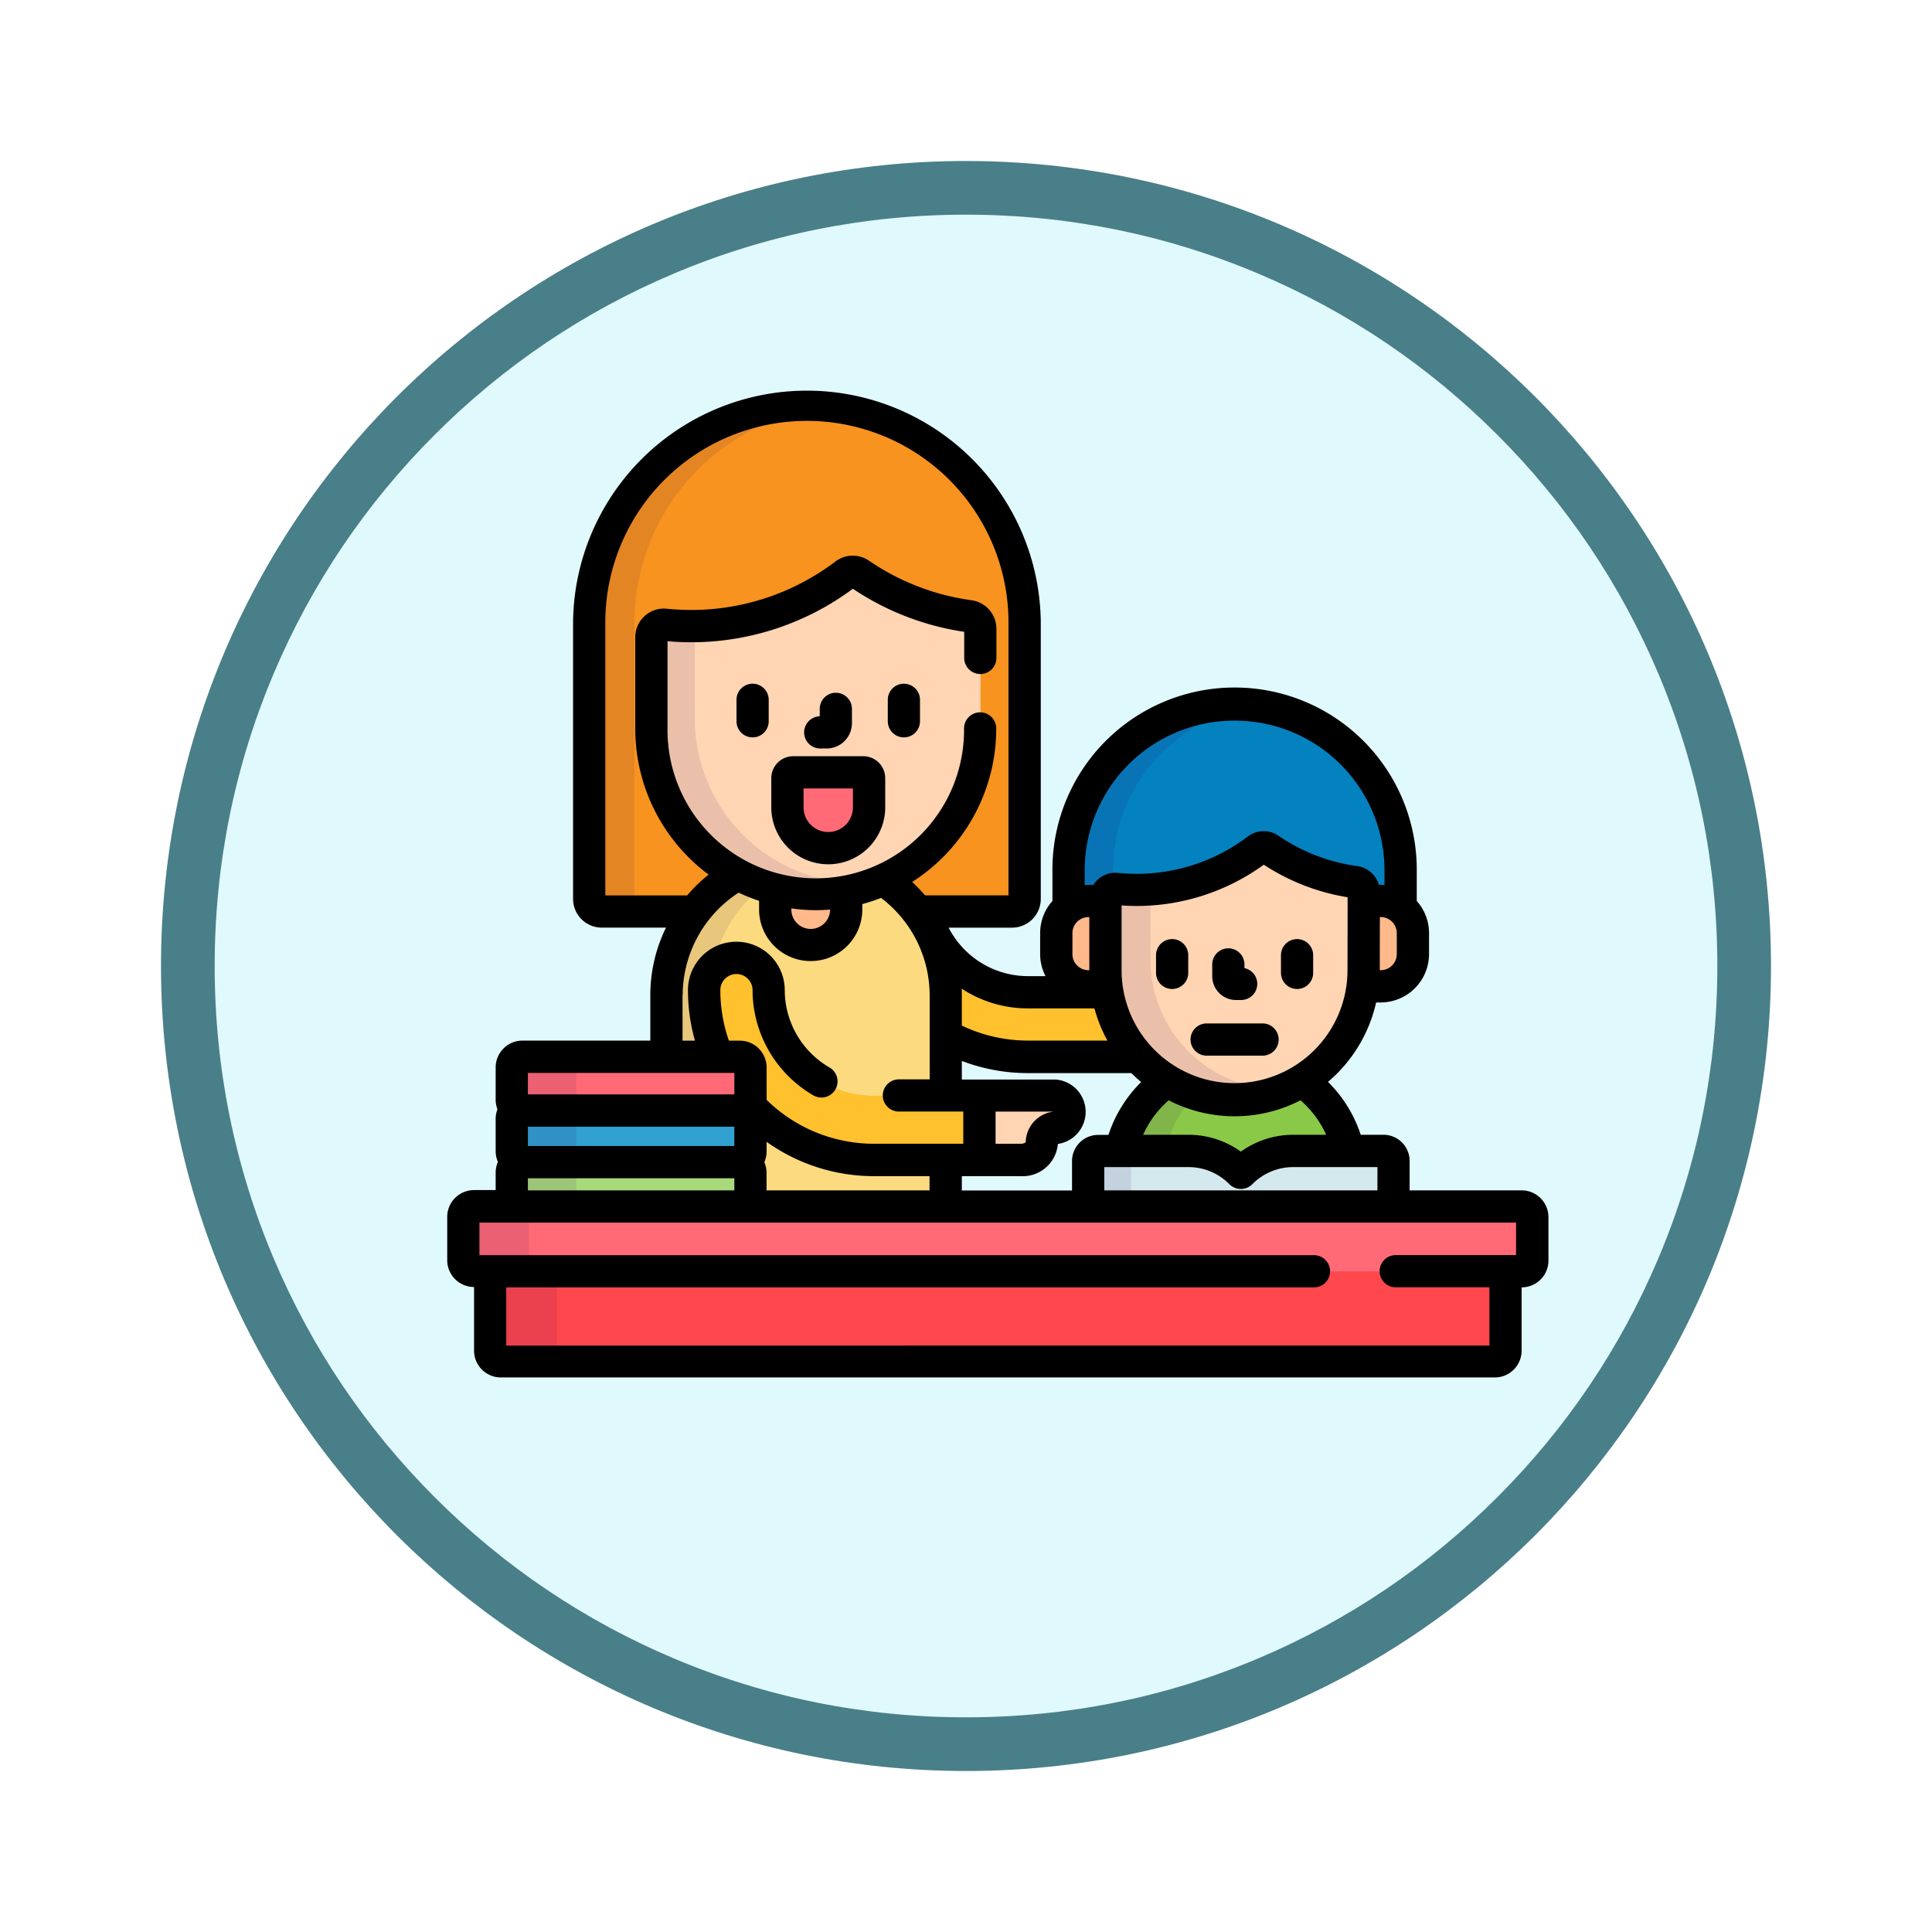<svg xmlns="http://www.w3.org/2000/svg" xmlns:xlink="http://www.w3.org/1999/xlink" width="108" height="108" viewBox="0 0 108 108">
  <defs>
    <filter id="Trazado_904820" x="0" y="0" width="108" height="108" filterUnits="userSpaceOnUse">
      <feOffset dy="3" input="SourceAlpha"/>
      <feGaussianBlur stdDeviation="3" result="blur"/>
      <feFlood flood-opacity="0.161"/>
      <feComposite operator="in" in2="blur"/>
      <feComposite in="SourceGraphic"/>
    </filter>
  </defs>
  <g id="Grupo_1206321" data-name="Grupo 1206321" transform="translate(-200 -2673.368)">
    <g id="Grupo_1202547" data-name="Grupo 1202547" transform="translate(209 2679.368)">
      <g id="Grupo_1173585" data-name="Grupo 1173585" transform="translate(0 0)">
        <g id="Grupo_1173428" data-name="Grupo 1173428">
          <g id="Grupo_1171958" data-name="Grupo 1171958">
            <g id="Grupo_1167341" data-name="Grupo 1167341">
              <g id="Grupo_1166792" data-name="Grupo 1166792">
                <g transform="matrix(1, 0, 0, 1, -9, -6)" filter="url(#Trazado_904820)">
                  <g id="Trazado_904820-2" data-name="Trazado 904820" transform="translate(9 6)" fill="#e0f9fd">
                    <path d="M 45 88.5 C 39.127 88.5 33.43 87.35 28.068 85.082 C 22.889 82.891 18.236 79.755 14.241 75.759 C 10.245 71.764 7.109 67.111 4.918 61.932 C 2.65 56.57 1.5 50.873 1.5 45 C 1.5 39.127 2.65 33.43 4.918 28.068 C 7.109 22.889 10.245 18.236 14.241 14.241 C 18.236 10.245 22.889 7.109 28.068 4.918 C 33.43 2.65 39.127 1.5 45 1.5 C 50.873 1.5 56.57 2.65 61.932 4.918 C 67.111 7.109 71.764 10.245 75.759 14.241 C 79.755 18.236 82.891 22.889 85.082 28.068 C 87.35 33.43 88.5 39.127 88.5 45 C 88.5 50.873 87.35 56.57 85.082 61.932 C 82.891 67.111 79.755 71.764 75.759 75.759 C 71.764 79.755 67.111 82.891 61.932 85.082 C 56.57 87.35 50.873 88.5 45 88.5 Z" stroke="none"/>
                    <path d="M 45 3 C 39.329 3 33.829 4.11 28.653 6.299 C 23.652 8.415 19.16 11.443 15.302 15.302 C 11.443 19.16 8.415 23.652 6.299 28.653 C 4.11 33.829 3 39.329 3 45 C 3 50.671 4.11 56.171 6.299 61.347 C 8.415 66.348 11.443 70.84 15.302 74.698 C 19.16 78.557 23.652 81.585 28.653 83.701 C 33.829 85.89 39.329 87 45 87 C 50.671 87 56.171 85.89 61.347 83.701 C 66.348 81.585 70.84 78.557 74.698 74.698 C 78.557 70.84 81.585 66.348 83.701 61.347 C 85.89 56.171 87 50.671 87 45 C 87 39.329 85.89 33.829 83.701 28.653 C 81.585 23.652 78.557 19.16 74.698 15.302 C 70.84 11.443 66.348 8.415 61.347 6.299 C 56.171 4.11 50.671 3 45 3 M 45 7.62939453125e-06 C 69.853 7.62939453125e-06 90 20.147 90 45 C 90 69.853 69.853 90 45 90 C 20.147 90 -7.62939453125e-06 69.853 -7.62939453125e-06 45 C -7.62939453125e-06 20.147 20.147 7.62939453125e-06 45 7.62939453125e-06 Z" stroke="none" fill="#497f88"/>
                  </g>
                </g>
              </g>
            </g>
          </g>
        </g>
      </g>
    </g>
    <g id="teaching_769658" transform="translate(225 2668.875)">
      <path id="Trazado_1048878" data-name="Trazado 1048878" d="M229.224,273.407h-4.441a5.9,5.9,0,0,1-5.727-4.513H218.6a7.706,7.706,0,0,1,1.583,4.688v2.242a9.436,9.436,0,0,0,4.6,1.19h6.175A7.266,7.266,0,0,1,229.224,273.407Z" transform="translate(-192.321 -213.447)" fill="#ffc12e"/>
      <path id="Trazado_1048879" data-name="Trazado 1048879" d="M323.283,347.668a7.154,7.154,0,0,1-7.538,0,6.484,6.484,0,0,0-2.595,3.909h3.794a4.1,4.1,0,0,1,2.92,1.223,4.1,4.1,0,0,1,2.92-1.223h3.1A6.486,6.486,0,0,0,323.283,347.668Z" transform="translate(-275.501 -282.75)" fill="#89c947"/>
      <g id="Grupo_1206307" data-name="Grupo 1206307" transform="translate(37.65 64.92)" opacity="0.1">
        <path id="Trazado_1048880" data-name="Trazado 1048880" d="M315.745,347.685a6.484,6.484,0,0,0-2.595,3.909h2.492a6.457,6.457,0,0,1,1.721-3.166A7.164,7.164,0,0,1,315.745,347.685Z" transform="translate(-313.15 -347.685)" fill="#37005e"/>
      </g>
      <path id="Trazado_1048881" data-name="Trazado 1048881" d="M290.01,183.623h.946v-.132a.551.551,0,0,1,.552-.55l.056,0a11.518,11.518,0,0,0,1.157.059,11.187,11.187,0,0,0,6.738-2.271.555.555,0,0,1,.649-.015,11.179,11.179,0,0,0,4.806,1.853.55.55,0,0,1,.477.543c0,.142,0,.316,0,.511h.946a1.791,1.791,0,0,1,1.117.392v-2.136a9.282,9.282,0,0,0-18.563,0v2.136A1.792,1.792,0,0,1,290.01,183.623Z" transform="translate(-254.16 -128.768)" fill="#0481bf"/>
      <g id="Grupo_1206308" data-name="Grupo 1206308" transform="translate(34.733 43.875)" opacity="0.1">
        <path id="Trazado_1048882" data-name="Trazado 1048882" d="M290.01,183.623h.946v-.132a.545.545,0,0,1,.426-.533v-1.079a9.251,9.251,0,0,1,8.037-9.151,9.4,9.4,0,0,0-1.245-.085,9.259,9.259,0,0,0-9.282,9.236v2.136A1.792,1.792,0,0,1,290.01,183.623Z" transform="translate(-288.893 -172.643)" fill="#37005e"/>
      </g>
      <path id="Trazado_1048883" data-name="Trazado 1048883" d="M78.171,33.778A12.155,12.155,0,0,0,66,45.889V61.346a.7.7,0,0,0,.7.7h5.2a7.834,7.834,0,0,1,2.407-2.088,9.272,9.272,0,0,1-4.833-8.147v-5.1a.7.7,0,0,1,.232-.519.7.7,0,0,1,.471-.181.68.68,0,0,1,.071,0,14.674,14.674,0,0,0,1.474.074A14.249,14.249,0,0,0,80.308,43.2a.706.706,0,0,1,.827-.02,14.235,14.235,0,0,0,6.12,2.359.7.7,0,0,1,.608.691c0,1.115,0,3.674-.007,5.579a9.27,9.27,0,0,1-5.43,8.442,7.837,7.837,0,0,1,1.921,1.793h5.291a.7.7,0,0,0,.7-.7V45.889A12.155,12.155,0,0,0,78.171,33.778Z" transform="translate(-58.065 -6.598)" fill="#f7931e"/>
      <g id="Grupo_1206309" data-name="Grupo 1206309" transform="translate(7.935 27.18)" opacity="0.1">
        <path id="Trazado_1048884" data-name="Trazado 1048884" d="M68.525,61.347V45.89A12.15,12.15,0,0,1,79.433,33.844a12.3,12.3,0,0,0-1.262-.065A12.154,12.154,0,0,0,66,45.89V61.347a.7.7,0,0,0,.7.7h2.525A.7.7,0,0,1,68.525,61.347Z" transform="translate(-66 -33.779)" fill="#37005e"/>
      </g>
      <g id="Grupo_1206310" data-name="Grupo 1206310" transform="translate(12.255 53.359)">
        <path id="Trazado_1048885" data-name="Trazado 1048885" d="M114.039,251.823a9.06,9.06,0,0,1-2.063.652V253.5a1.984,1.984,0,0,1-3.968,0v-1.151a9.081,9.081,0,0,1-2.084-.821,7.757,7.757,0,0,0-3.991,6.775v3.432h2.87a9.444,9.444,0,0,1-.763-3.727,1.8,1.8,0,1,1,3.607,0,5.9,5.9,0,0,0,5.891,5.891h4v-5.6A7.749,7.749,0,0,0,114.039,251.823Z" transform="translate(-101.933 -251.528)" fill="#fcdb80"/>
        <path id="Trazado_1048886" data-name="Trazado 1048886" d="M140.951,356.511a.553.553,0,0,0,.006-.08A.611.611,0,0,1,140.951,356.511Z" transform="translate(-136.26 -343.819)" fill="#fcdb80"/>
        <path id="Trazado_1048887" data-name="Trazado 1048887" d="M143.51,361.942a9.474,9.474,0,0,1-6.988-3.073.611.611,0,0,1-.265.248.6.6,0,0,1,.344.541v1.8a.6.6,0,0,0,0,1.2v1.8a.586.586,0,0,1-.007.073h10.92v-2.6Z" transform="translate(-131.904 -345.964)" fill="#fcdb80"/>
      </g>
      <g id="Grupo_1206311" data-name="Grupo 1206311" transform="translate(12.255 53.36)" opacity="0.1">
        <path id="Trazado_1048888" data-name="Trazado 1048888" d="M105.923,251.529a7.757,7.757,0,0,0-3.991,6.775v3.432h2.432V258.3a7.738,7.738,0,0,1,3.026-6.138A9.1,9.1,0,0,1,105.923,251.529Z" transform="translate(-101.932 -251.529)" fill="#37005e"/>
      </g>
      <path id="Trazado_1048889" data-name="Trazado 1048889" d="M154.733,258.646a9.111,9.111,0,0,1-2.272-.287v1.151a1.984,1.984,0,0,0,3.968,0v-1.024A9.136,9.136,0,0,1,154.733,258.646Z" transform="translate(-134.131 -204.178)" fill="#ffb98a"/>
      <path id="Trazado_1048890" data-name="Trazado 1048890" d="M104.115,128.965a9.233,9.233,0,0,1-9.189-9.255v-5.1a.7.7,0,0,1,.232-.519.7.7,0,0,1,.471-.181.68.68,0,0,1,.071,0,14.674,14.674,0,0,0,1.474.074,14.249,14.249,0,0,0,8.582-2.892.706.706,0,0,1,.827-.02,14.235,14.235,0,0,0,6.12,2.359.7.7,0,0,1,.608.691c0,1.115,0,3.674-.007,5.579A9.233,9.233,0,0,1,104.115,128.965Z" transform="translate(-83.512 -74.497)" fill="#ffd5b3"/>
      <g id="Grupo_1206312" data-name="Grupo 1206312" transform="translate(11.413 39.416)" opacity="0.1">
        <path id="Trazado_1048891" data-name="Trazado 1048891" d="M106.536,150.009a9.233,9.233,0,0,1-9.189-9.255v-5.1c0-.01,0-.019,0-.029-.058,0-.117,0-.175,0a14.672,14.672,0,0,1-1.474-.074.68.68,0,0,0-.071,0,.705.705,0,0,0-.471.181.7.7,0,0,0-.232.519v5.1a9.233,9.233,0,0,0,9.189,9.255,9.079,9.079,0,0,0,3.36-.644A9.129,9.129,0,0,1,106.536,150.009Z" transform="translate(-94.924 -135.553)" fill="#37005e"/>
      </g>
      <g id="Grupo_1206313" data-name="Grupo 1206313" transform="translate(34.047 54.855)">
        <path id="Trazado_1048892" data-name="Trazado 1048892" d="M285.935,267.839v-3.87h-.946a1.809,1.809,0,0,0-1.8,1.8v1.167a1.809,1.809,0,0,0,1.8,1.8h1A7.319,7.319,0,0,1,285.935,267.839Z" transform="translate(-283.186 -263.969)" fill="#ffb98a"/>
        <path id="Trazado_1048893" data-name="Trazado 1048893" d="M426.613,263.97h-.946c0,1.005,0,2.617-.006,3.87a7.342,7.342,0,0,1-.058.9h1.01a1.809,1.809,0,0,0,1.8-1.8v-1.167A1.809,1.809,0,0,0,426.613,263.97Z" transform="translate(-408.48 -263.97)" fill="#ffb98a"/>
      </g>
      <path id="Trazado_1048894" data-name="Trazado 1048894" d="M313.268,253.128a7.25,7.25,0,0,1-7.215-7.267v-4a.551.551,0,0,1,.552-.55l.056,0a11.524,11.524,0,0,0,1.157.059,11.187,11.187,0,0,0,6.738-2.271.555.555,0,0,1,.649-.015,11.178,11.178,0,0,0,4.806,1.853.55.55,0,0,1,.477.543c0,.876,0,2.885,0,4.381A7.25,7.25,0,0,1,313.268,253.128Z" transform="translate(-269.256 -187.135)" fill="#ffd5b3"/>
      <g id="Grupo_1206314" data-name="Grupo 1206314" transform="translate(36.796 54.174)" opacity="0.1">
        <path id="Trazado_1048895" data-name="Trazado 1048895" d="M315.786,269.521a7.25,7.25,0,0,1-7.215-7.267v-3.918c-.25.017-.5.028-.753.028a11.519,11.519,0,0,1-1.157-.059l-.056,0a.551.551,0,0,0-.552.55v4a7.25,7.25,0,0,0,7.215,7.267,7.13,7.13,0,0,0,2.887-.609Q315.971,269.521,315.786,269.521Z" transform="translate(-306.052 -258.302)" fill="#37005e"/>
      </g>
      <path id="Trazado_1048896" data-name="Trazado 1048896" d="M160.462,208.417a2.285,2.285,0,0,1-2.282-2.282V204.5a.326.326,0,0,1,.326-.326h3.912a.326.326,0,0,1,.326.326v1.63A2.285,2.285,0,0,1,160.462,208.417Z" transform="translate(-139.162 -156.512)" fill="#ff6a76"/>
      <path id="Trazado_1048897" data-name="Trazado 1048897" d="M315.072,383.3v-2.545a.562.562,0,0,0-.562-.562h-5.054a4.1,4.1,0,0,0-2.92,1.223,4.1,4.1,0,0,0-2.92-1.223h-5.054a.562.562,0,0,0-.562.562V383.3Z" transform="translate(-262.172 -311.365)" fill="#d4e9ed"/>
      <g id="Grupo_1206315" data-name="Grupo 1206315" transform="translate(35.828 68.829)" opacity="0.1">
        <path id="Trazado_1048898" data-name="Trazado 1048898" d="M300.4,383.3v-2.545a.562.562,0,0,1,.562-.562h-2.4a.562.562,0,0,0-.562.562V383.3Z" transform="translate(-298 -380.194)" fill="#37005e"/>
      </g>
      <path id="Trazado_1048899" data-name="Trazado 1048899" d="M251.729,354.431h-4.268v3.607h2.284c.661,0,1.2-.406,1.2-.9a.851.851,0,0,1,.781-.9.911.911,0,0,0,0-1.8Z" transform="translate(-217.709 -288.7)" fill="#ffd5b3"/>
      <path id="Trazado_1048900" data-name="Trazado 1048900" d="M128.959,298.126a5.9,5.9,0,0,1-5.891-5.891,1.8,1.8,0,0,0-3.607,0,9.444,9.444,0,0,0,.763,3.727h1.226a.6.6,0,0,1,.6.6v1.8a.592.592,0,0,1-.08.293,9.474,9.474,0,0,0,6.988,3.074h5.891v-3.607Z" transform="translate(-105.098 -232.394)" fill="#ffc12e"/>
      <path id="Trazado_1048901" data-name="Trazado 1048901" d="M43.338,387.907a.58.58,0,0,0,.007-.073v-1.8a.6.6,0,0,0-.6-.6H30.6a.6.6,0,0,0-.6.6v1.8a.606.606,0,0,0,.007.073Z" transform="translate(-26.393 -315.972)" fill="#a8da7c"/>
      <g id="Grupo_1206316" data-name="Grupo 1206316" transform="translate(3.607 69.458)" opacity="0.1">
        <path id="Trazado_1048902" data-name="Trazado 1048902" d="M33.614,387.907a.579.579,0,0,1-.007-.073v-1.8a.6.6,0,0,1,.6-.6H30.6a.6.6,0,0,0-.6.6v1.8a.606.606,0,0,0,.007.073Z" transform="translate(-30 -385.43)" fill="#37005e"/>
      </g>
      <path id="Trazado_1048903" data-name="Trazado 1048903" d="M43.345,362.836a.6.6,0,0,1-.6.6H30.6a.6.6,0,0,1-.6-.6v-1.8a.6.6,0,0,1,.6-.6H42.744a.6.6,0,0,1,.6.6Z" transform="translate(-26.393 -293.978)" fill="#30a1d0"/>
      <g id="Grupo_1206317" data-name="Grupo 1206317" transform="translate(3.607 66.453)" opacity="0.1">
        <path id="Trazado_1048904" data-name="Trazado 1048904" d="M33.607,362.836v-1.8a.6.6,0,0,1,.6-.6H30.6a.6.6,0,0,0-.6.6v1.8a.6.6,0,0,0,.6.6h3.607A.6.6,0,0,1,33.607,362.836Z" transform="translate(-30 -360.431)" fill="#37005e"/>
      </g>
      <path id="Trazado_1048905" data-name="Trazado 1048905" d="M42.744,336.431H30.6a.6.6,0,0,0-.6.6v1.8a.6.6,0,0,0,.344.541.591.591,0,0,1,.257-.06H42.744a.591.591,0,0,1,.257.06.6.6,0,0,0,.344-.541v-1.8A.6.6,0,0,0,42.744,336.431Z" transform="translate(-26.393 -272.864)" fill="#ff6a76"/>
      <g id="Grupo_1206318" data-name="Grupo 1206318" transform="translate(3.607 63.567)" opacity="0.1">
        <path id="Trazado_1048906" data-name="Trazado 1048906" d="M30.344,339.377a.591.591,0,0,1,.257-.06h3.25a.6.6,0,0,1-.245-.481v-1.8a.6.6,0,0,1,.6-.6H30.6a.6.6,0,0,0-.6.6v1.8A.6.6,0,0,0,30.344,339.377Z" transform="translate(-30 -336.431)" fill="#37005e"/>
      </g>
      <path id="Trazado_1048907" data-name="Trazado 1048907" d="M19.937,436.151v4.457a.6.6,0,0,0,.6.6H76.1a.6.6,0,0,0,.6-.6v-4.457Z" transform="translate(-17.54 -360.595)" fill="#ff484e"/>
      <g id="Grupo_1206319" data-name="Grupo 1206319" transform="translate(2.397 75.556)" opacity="0.1">
        <path id="Trazado_1048908" data-name="Trazado 1048908" d="M23.672,440.609v-4.457H19.937v4.457a.6.6,0,0,0,.6.6h3.735A.6.6,0,0,1,23.672,440.609Z" transform="translate(-19.937 -436.152)" fill="#37005e"/>
      </g>
      <path id="Trazado_1048909" data-name="Trazado 1048909" d="M67.254,409.054a.6.6,0,0,1-.6.6H8.1a.6.6,0,0,1-.6-.6v-2.419a.6.6,0,0,1,.6-.6H66.652a.6.6,0,0,1,.6.6Z" transform="translate(-6.598 -334.099)" fill="#ff6a76"/>
      <g id="Grupo_1206320" data-name="Grupo 1206320" transform="translate(0.902 71.935)" opacity="0.1">
        <path id="Trazado_1048910" data-name="Trazado 1048910" d="M11.167,409.054v-2.419a.6.6,0,0,1,.6-.6H8.1a.6.6,0,0,0-.6.6v2.419a.6.6,0,0,0,.6.6h3.667A.6.6,0,0,1,11.167,409.054Z" transform="translate(-7.5 -406.034)" fill="#37005e"/>
      </g>
      <path id="Trazado_1048911" data-name="Trazado 1048911" d="M167.046,170.273h.336a1.415,1.415,0,0,0,1.411-1.415v-.8a.9.9,0,0,0-1.8,0v.415a.9.9,0,0,0,.056,1.8Z" transform="translate(-146.169 -123.939)"/>
      <path id="Trazado_1048912" data-name="Trazado 1048912" d="M205.726,162.973a.9.9,0,0,0-.9.9v1.2a.9.9,0,0,0,1.8,0v-1.2A.9.9,0,0,0,205.726,162.973Z" transform="translate(-180.198 -120.26)"/>
      <path id="Trazado_1048913" data-name="Trazado 1048913" d="M135.4,162.973a.9.9,0,0,0-.9.9v1.2a.9.9,0,0,0,1.8,0v-1.2A.9.9,0,0,0,135.4,162.973Z" transform="translate(-118.329 -120.26)"/>
      <path id="Trazado_1048914" data-name="Trazado 1048914" d="M155.821,196.68h-3.912a1.229,1.229,0,0,0-1.228,1.228v1.63a3.184,3.184,0,0,0,6.368,0v-1.63A1.229,1.229,0,0,0,155.821,196.68Zm-.576,2.858a1.38,1.38,0,0,1-2.761,0v-1.054h2.761v1.054Z" transform="translate(-132.565 -149.915)"/>
      <path id="Trazado_1048915" data-name="Trazado 1048915" d="M357.009,288.878h.278a.9.9,0,0,0,.2-1.781v-.207a.9.9,0,1,0-1.8,0v.662A1.326,1.326,0,0,0,357.009,288.878Z" transform="translate(-312.922 -228.485)"/>
      <path id="Trazado_1048916" data-name="Trazado 1048916" d="M330.451,281.72a.9.9,0,0,0-.9.9v.989a.9.9,0,0,0,1.8,0v-.989A.9.9,0,0,0,330.451,281.72Z" transform="translate(-289.928 -224.731)"/>
      <path id="Trazado_1048917" data-name="Trazado 1048917" d="M388.539,281.72a.9.9,0,0,0-.9.9v.989a.9.9,0,0,0,1.8,0v-.989A.9.9,0,0,0,388.539,281.72Z" transform="translate(-341.032 -224.731)"/>
      <path id="Trazado_1048918" data-name="Trazado 1048918" d="M349.621,320.931h-3.126a.9.9,0,1,0,0,1.8h3.126a.9.9,0,1,0,0-1.8Z" transform="translate(-304.043 -259.227)"/>
      <path id="Trazado_1048919" data-name="Trazado 1048919" d="M60.054,71.034H53.8V69.39a1.465,1.465,0,0,0-1.463-1.463H51.065a7.389,7.389,0,0,0-1.829-2.956,8.184,8.184,0,0,0,2.691-4.44h.252a2.708,2.708,0,0,0,2.705-2.705V56.659a2.694,2.694,0,0,0-.686-1.8v-1.75a10.183,10.183,0,0,0-20.367,0v1.75a2.694,2.694,0,0,0-.686,1.8v1.167a2.688,2.688,0,0,0,.3,1.233h-.982a4.992,4.992,0,0,1-4.435-2.71h3.547a1.605,1.605,0,0,0,1.605-1.6V39.29a13.073,13.073,0,0,0-26.145,0V54.747a1.605,1.605,0,0,0,1.605,1.6H12.23a8.574,8.574,0,0,0-.877,3.786v2.53H4.208a1.5,1.5,0,0,0-1.5,1.5v1.8a1.491,1.491,0,0,0,.1.539,1.494,1.494,0,0,0-.1.543v1.8a1.494,1.494,0,0,0,.127.6,1.491,1.491,0,0,0-.127.6v.974H1.5a1.5,1.5,0,0,0-1.5,1.5v2.419a1.5,1.5,0,0,0,1.5,1.5v3.556a1.5,1.5,0,0,0,1.5,1.5H58.559a1.5,1.5,0,0,0,1.5-1.5V76.458a1.5,1.5,0,0,0,1.5-1.5V72.537A1.5,1.5,0,0,0,60.054,71.034Zm-8.055,0H36.73v-1.3h4.714a3.218,3.218,0,0,1,2.278.954.9.9,0,0,0,1.285,0,3.218,3.218,0,0,1,2.278-.954H52ZM17.727,69.459a1.494,1.494,0,0,0,.127-.6v-.536a10.337,10.337,0,0,0,6.007,1.918h3.1v.794h-9.11V70.06A1.489,1.489,0,0,0,17.727,69.459ZM33.9,66.633s0,0,0,0a1.753,1.753,0,0,0-1.561,1.719.546.546,0,0,1-.3.08H30.654v-1.8ZM28.767,70.24h3.269a1.973,1.973,0,0,0,2.1-1.8s0,0,0,0a1.812,1.812,0,0,0-.12-3.6H28.767v-1.04a10.341,10.341,0,0,0,3.695.68h5.785q.26.265.544.5a7.388,7.388,0,0,0-1.827,2.954H36.39a1.465,1.465,0,0,0-1.463,1.463v1.643H28.767V70.24Zm6.182-13.581a.9.9,0,0,1,.9-.9h.044v2.97H35.85a.9.9,0,0,1-.9-.9V56.659ZM49.133,67.927H47.285a5.034,5.034,0,0,0-2.92.943,5.034,5.034,0,0,0-2.92-.943H38.9A5.609,5.609,0,0,1,40.33,66,8.042,8.042,0,0,0,47.7,66,5.609,5.609,0,0,1,49.133,67.927Zm1.193-9.2a6.314,6.314,0,1,1-12.628,0V55.107c.288.02.577.03.864.03a12.1,12.1,0,0,0,7.084-2.306,12.093,12.093,0,0,0,4.686,1.819C50.333,55.833,50.328,58.03,50.326,58.725Zm2.755-.9a.9.9,0,0,1-.9.9h-.05c0-.51,0-1.833.006-2.97h.044a.9.9,0,0,1,.9.9ZM44.015,44.777a8.366,8.366,0,0,1,8.38,8.334v.852c-.071-.006-.143-.009-.216-.009h-.1a1.46,1.46,0,0,0-1.2-1.045,10.273,10.273,0,0,1-4.417-1.7,1.45,1.45,0,0,0-.824-.255,1.465,1.465,0,0,0-.882.3,10.281,10.281,0,0,1-6.192,2.087,10.6,10.6,0,0,1-1.067-.054,1.441,1.441,0,0,0-1.376.674H35.85c-.073,0-.144,0-.216.009v-.852A8.367,8.367,0,0,1,44.015,44.777ZM32.462,60.862h3.717a8.144,8.144,0,0,0,.726,1.8H32.462a8.53,8.53,0,0,1-3.695-.839V60.135c0-.126,0-.251-.009-.376A6.746,6.746,0,0,0,32.462,60.862ZM8.837,54.546V39.29a11.269,11.269,0,0,1,22.538,0V54.546H26.71a8.8,8.8,0,0,0-.72-.751,10.171,10.171,0,0,0,4.7-8.582.9.9,0,0,0-1.8,0,8.288,8.288,0,1,1-16.575,0V40.338c.447.039.9.058,1.346.058a15.159,15.159,0,0,0,9.015-2.991A15.147,15.147,0,0,0,28.9,39.811c0,.389,0,.751,0,1.461a.9.9,0,0,0,.9.9h0a.9.9,0,0,0,.9-.9c0-.819,0-1.176,0-1.643a1.61,1.61,0,0,0-1.388-1.582,13.33,13.33,0,0,1-5.731-2.209,1.608,1.608,0,0,0-1.884.046,13.343,13.343,0,0,1-8.036,2.707,13.72,13.72,0,0,1-1.377-.069,1.6,1.6,0,0,0-1.773,1.593v5.1a10.169,10.169,0,0,0,4.1,8.169,8.761,8.761,0,0,0-1.2,1.164Zm10.4.727a10.046,10.046,0,0,0,1.37.1c.267,0,.531-.014.794-.034a1.082,1.082,0,0,1-2.164,0Zm-6.075,4.862a6.852,6.852,0,0,1,3.13-5.743,9.976,9.976,0,0,0,1.141.46v.48a2.885,2.885,0,0,0,5.771,0v-.3a9.944,9.944,0,0,0,1.047-.345,6.843,6.843,0,0,1,2.718,5.454V64.83H25.248a.9.9,0,0,0,0,1.8h3.6v1.8H23.861a8.566,8.566,0,0,1-6.007-2.455s0-.006,0-.009v-1.8a1.5,1.5,0,0,0-1.5-1.5h-.609a8.559,8.559,0,0,1-.477-2.825.9.9,0,1,1,1.8,0,6.82,6.82,0,0,0,3.4,5.884.9.9,0,1,0,.9-1.561,5.012,5.012,0,0,1-2.5-4.323,2.705,2.705,0,0,0-5.41,0,10.364,10.364,0,0,0,.391,2.825h-.695v-2.53ZM4.509,64.469H16.05v1.2H4.509Zm0,3.006H16.05v1.082H4.509Zm0,2.885H16.05v.674H4.509ZM3.3,79.713V76.458H48.452a.9.9,0,1,0,0-1.8H1.8V72.837h57.95v1.817H53.021a.9.9,0,1,0,0,1.8h5.238v3.255Z"/>
    </g>
  </g>
</svg>
